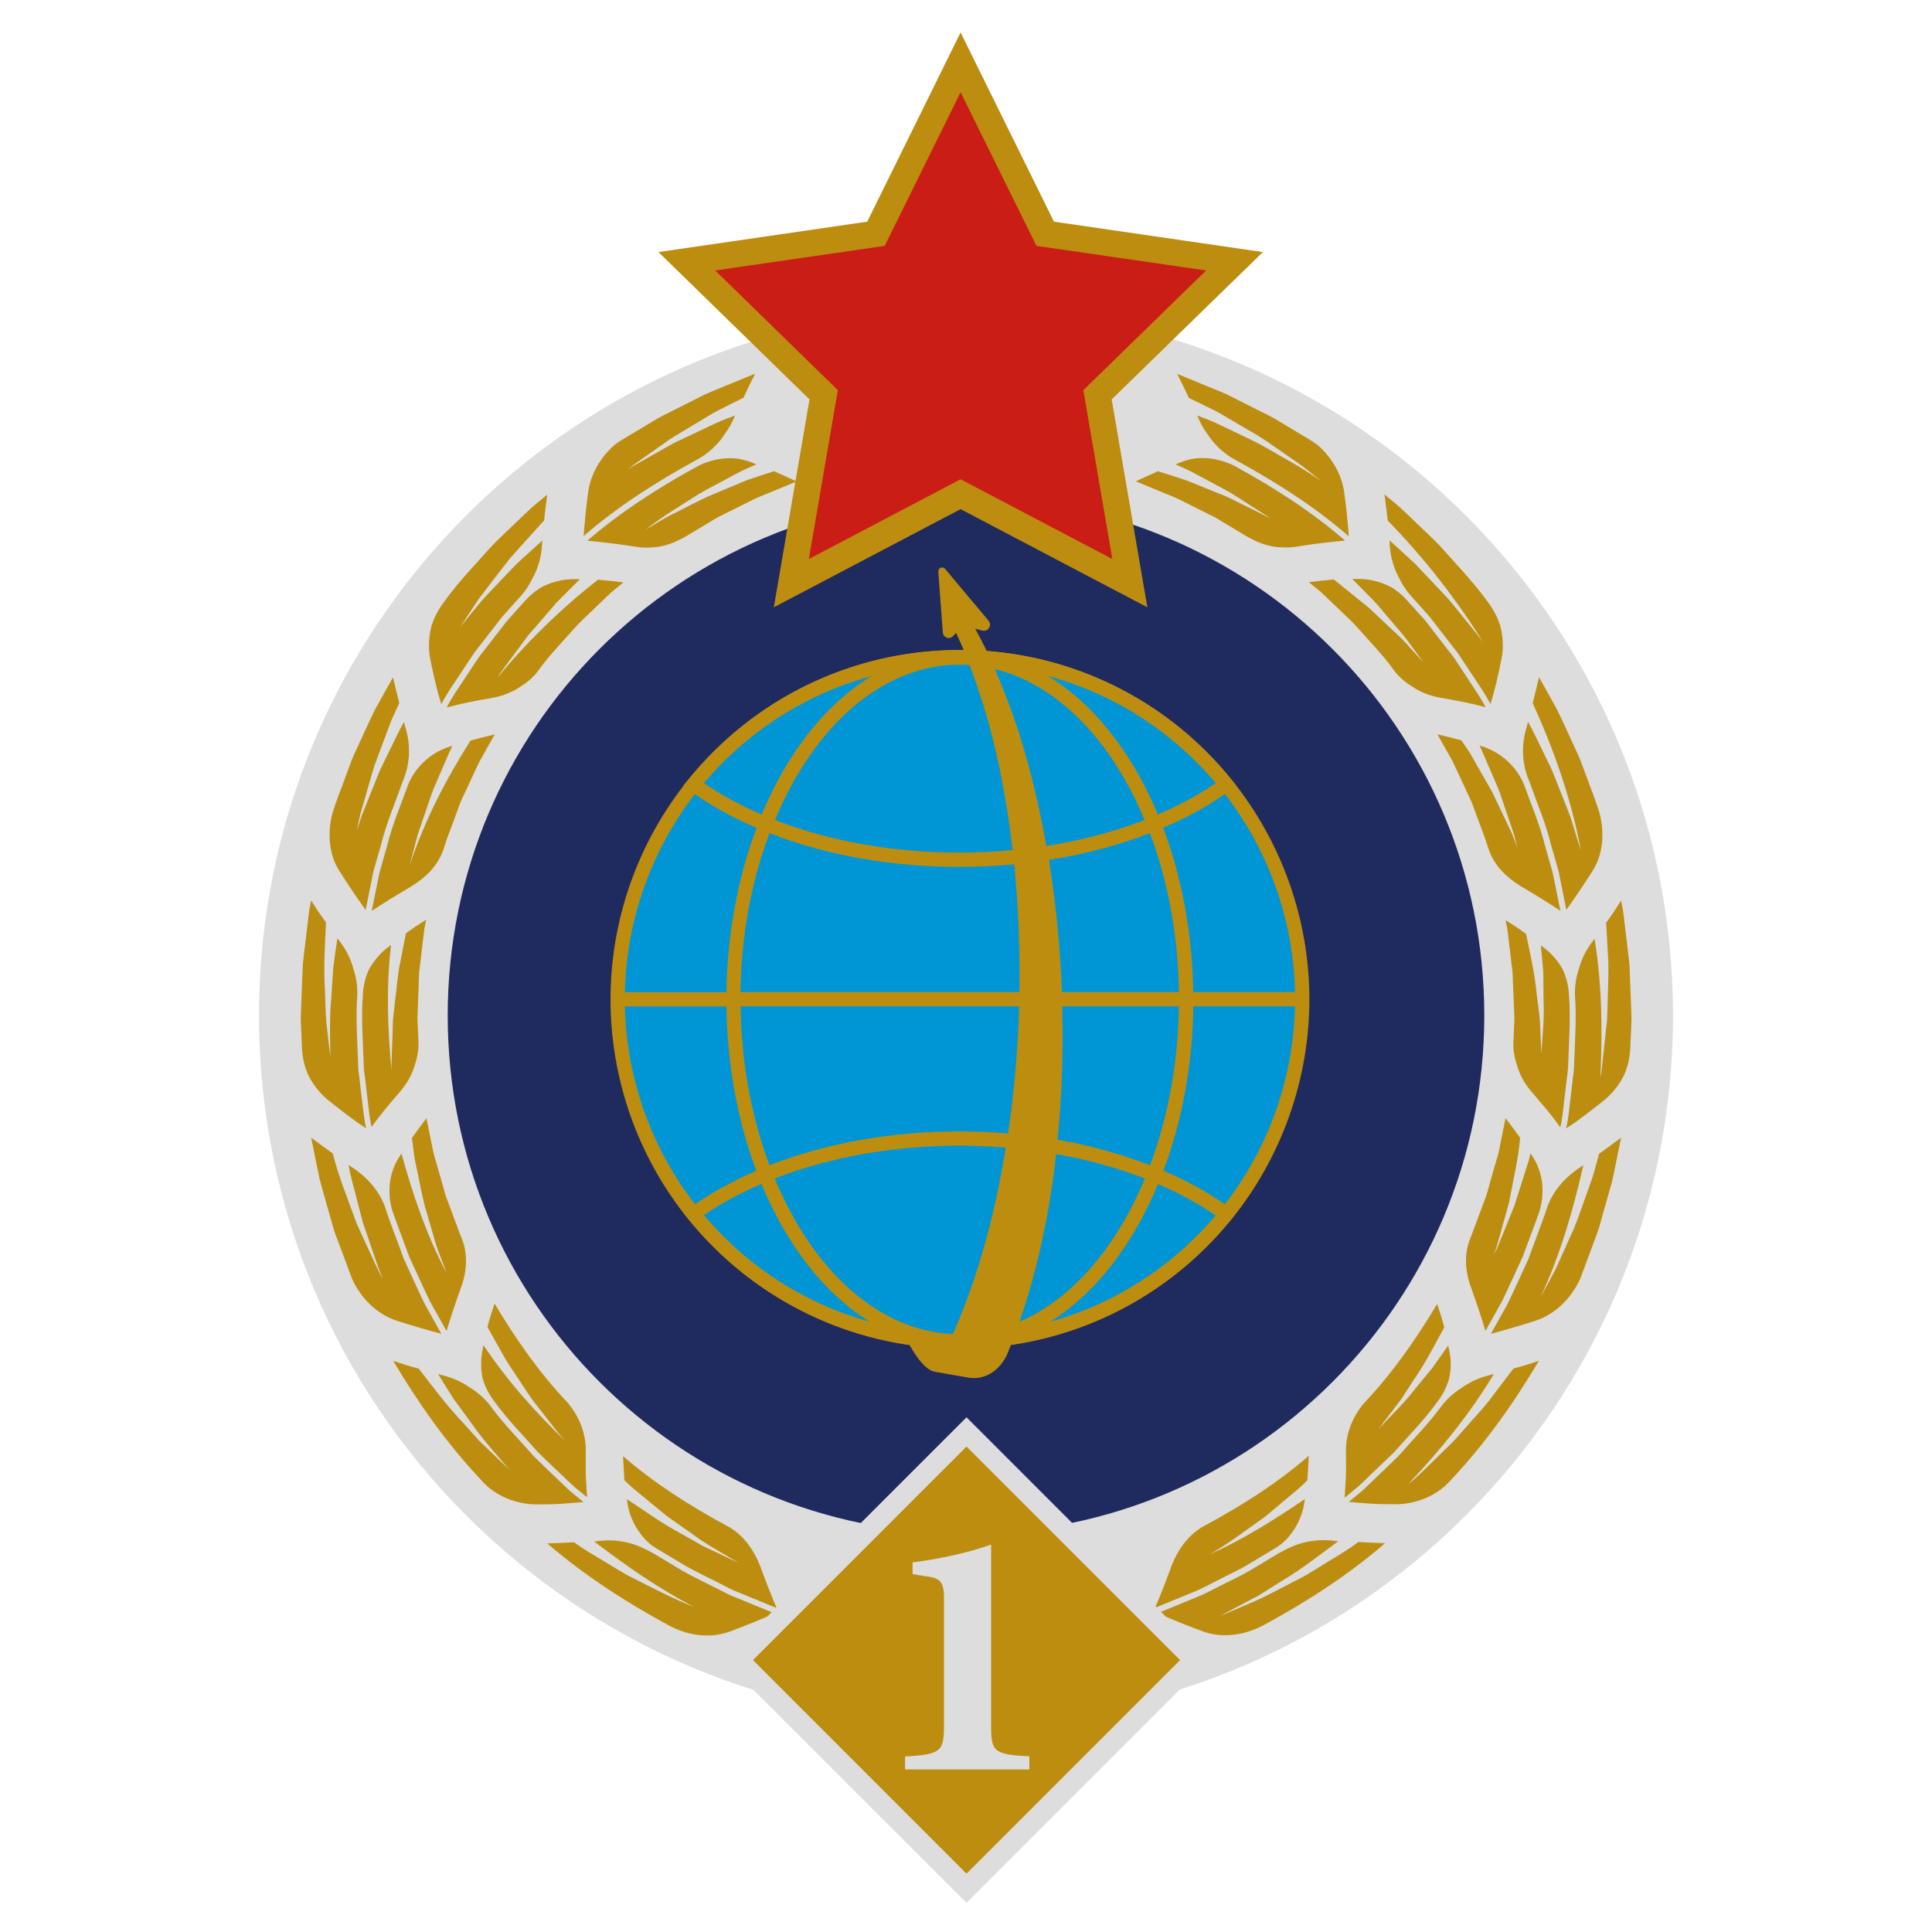 <?xml version="1.0" encoding="UTF-8"?><svg id="a" xmlns="http://www.w3.org/2000/svg" width="150" height="150" viewBox="0 0 150 150"><g><circle cx="75.26" cy="79.05" r="50.04" fill="#1f2b5e"/><path d="M75,23.95c-30.32,0-54.89,24.58-54.89,54.89s24.58,54.89,54.89,54.89,54.89-24.58,54.89-54.89-24.58-54.89-54.89-54.89Zm0,95.13c-22.22,0-40.24-18.02-40.24-40.24s18.02-40.24,40.24-40.24,40.24,18.02,40.24,40.24-18.02,40.24-40.24,40.24Z" fill="#ddd"/><g><g><g><path d="M101.32,116.38c-2.36,1.6-4.78,3.13-7.38,4.29,1.39-.79,2.66-1.77,3.95-2.68,.33-.22,.63-.48,.93-.74l.91-.76c.6-.51,1.22-.99,1.77-1.56,.05-.64,.09-1.27,.11-1.9-2.42,2.11-5.16,3.84-7.98,5.37-1.25,.62-2.14,1.81-2.67,3.17-.39,1.07-.81,2.16-1.28,3.26l2.41-.99c.4-.17,.81-.32,1.2-.51l1.16-.59c.77-.4,1.56-.76,2.31-1.19l2.23-1.34c.64-.36,1.14-.92,1.52-1.52,.38-.6,.64-1.28,.75-1.98l.05-.34Z" fill="#bc8d0f"/><path d="M105.43,119.74c-.81,.63-1.72,1.12-2.58,1.67l-1.31,.8c-.44,.26-.9,.48-1.35,.72-.91,.46-1.8,.96-2.73,1.37l-2.81,1.2,2.43-1.29,.61-.32,.58-.36,1.16-.73c1.58-.93,3-2.06,4.47-3.14l-.37-.04c-.77-.09-1.53-.04-2.24,.13-.72,.17-1.38,.49-2.02,.85l-2.25,1.35c-.76,.44-1.56,.8-2.33,1.2l-1.17,.59c-.39,.19-.81,.34-1.21,.51l-2.43,1c1.08,.47,2.19,.92,3.35,1.35,1.52,.61,3.23,.41,4.74-.35,3.39-1.83,6.66-3.92,9.57-6.44-.7-.02-1.39-.05-2.08-.09Z" fill="#bc8d0f"/></g><g><path d="M112.45,104.45l-1.23,1.74-1.35,1.64c-.86,1.13-1.9,2.1-2.86,3.14l1.44-1.89c.12-.16,.24-.31,.36-.47l.32-.5,.64-.99c.9-1.29,1.61-2.7,2.36-4.06-.14-.6-.35-1.22-.55-1.82-1.63,2.73-3.47,5.37-5.67,7.69-.89,1.06-1.45,2.36-1.41,3.88,0,.57,.02,1.17,0,1.74-.03,.57-.06,1.14-.1,1.73l1-.82c.32-.29,.63-.59,.94-.89,.62-.6,1.25-1.19,1.87-1.79,1.14-1.29,2.36-2.52,3.37-3.92,.45-.58,.77-1.23,.95-1.91,.14-.71,.14-1.43-.02-2.14l-.07-.34Z" fill="#bc8d0f"/><path d="M117.49,106.27l-1.85,2.44c-.63,.8-1.34,1.54-2,2.3-.34,.37-.66,.77-1.02,1.12l-1.09,1.06c-.73,.7-1.42,1.43-2.22,2.06,2.5-2.64,4.81-5.47,6.67-8.57l-.35,.09c-.74,.18-1.43,.49-2.03,.9-.63,.39-1.2,.87-1.65,1.45-1.02,1.41-2.26,2.65-3.4,3.95-.62,.61-1.26,1.21-1.88,1.81-.32,.3-.62,.61-.95,.9l-1.01,.83c.6,.05,1.21,.1,1.82,.14,.61,.04,1.2,.03,1.81,.04,1.58,0,3.24-.64,4.33-1.91,2.63-2.79,4.86-5.94,6.81-9.23-.66,.22-1.29,.43-1.98,.6Z" fill="#bc8d0f"/></g><g><path d="M118.82,89.55l-.12,.52-.16,.51-.32,1.01c-.22,.67-.42,1.35-.64,2.01l-.79,1.96c-.27,.65-.51,1.31-.84,1.93,.3-.73,.47-1.51,.69-2.26l.32-1.14c.11-.38,.22-.75,.28-1.14,.29-1.55,.66-3.06,.78-4.61-.37-.52-.75-1.03-1.13-1.53l-.47,2.33c-.06,.39-.19,.77-.3,1.15l-.33,1.14-.32,1.15c-.1,.38-.27,.75-.4,1.12l-.83,2.23c-.58,1.25-.54,2.71,0,4.11,.38,1.06,.75,2.16,1.09,3.29l1.26-2.25c.38-.77,.73-1.56,1.09-2.33l.54-1.17,.45-1.21c.29-.81,.61-1.6,.88-2.41,.39-1.4,.25-2.9-.53-4.12l-.19-.29Z" fill="#bc8d0f"/><path d="M124.16,89.55l-.4,1.47c-.14,.49-.33,.96-.49,1.44-.35,.95-.66,1.91-1.04,2.85l-1.24,2.76c-.19,.46-.44,.9-.68,1.35l-.72,1.32c1.54-3.28,2.55-6.78,3.34-10.28l-.29,.2c-1.27,.84-2.24,2.03-2.64,3.44-.28,.82-.6,1.62-.89,2.44l-.45,1.22-.54,1.18c-.37,.78-.72,1.58-1.1,2.35l-1.27,2.27c1.15-.31,2.31-.65,3.5-1.03,1.51-.51,2.73-1.72,3.43-3.23l1-2.68c.16-.45,.35-.89,.48-1.35l.39-1.38,.39-1.38c.13-.46,.27-.91,.35-1.38l.57-2.8c-.56,.42-1.12,.83-1.68,1.23Z" fill="#bc8d0f"/></g><g><path d="M119.63,73.39c.06,.7,.14,1.4,.19,2.1l.02,2.11c.07,1.41-.08,2.81-.17,4.21l-.1-2.36c-.04-.78-.18-1.57-.27-2.34-.14-1.56-.51-3.09-.82-4.61l-.77-.54-.82-.52,.12,.58c.04,.19,.05,.39,.08,.59l.14,1.18,.14,1.18,.07,.59,.02,.6,.1,2.38,.02,.6-.03,.6-.05,1.19c-.04,.69,.13,1.37,.36,2.03,.22,.65,.58,1.28,1.08,1.84,.74,.87,1.55,1.79,2.2,2.73,.2-.83,.25-1.69,.36-2.54l.15-1.27,.08-.64c.02-.21,.02-.43,.03-.64,.06-1.71,.19-3.42,.06-5.13-.03-.72-.2-1.43-.5-2.06-.35-.63-.83-1.19-1.41-1.64l-.28-.21Z" fill="#bc8d0f"/><path d="M124.7,71.62l.17,3.03c.03,1.01-.03,2.02-.05,3.03-.02,.5-.02,1-.05,1.51l-.16,1.5-.16,1.49c-.06,.5-.09,.99-.2,1.49,.17-3.6,.14-7.22-.45-10.78l-.22,.29c-.45,.61-.78,1.27-.97,1.96-.24,.69-.36,1.42-.33,2.15,.13,1.73,0,3.45-.06,5.18-.01,.22-.01,.43-.03,.65l-.08,.64-.15,1.29c-.12,.86-.16,1.72-.37,2.56,1.04-.66,1.93-1.39,2.9-2.14,.62-.5,1.14-1.12,1.52-1.84,.37-.71,.53-1.52,.57-2.34l.06-1.43,.03-.71-.02-.71-.11-2.85-.03-.71-.08-.71-.17-1.42-.17-1.42c-.03-.24-.05-.47-.09-.71l-.14-.7-.55,.86-.6,.85Z" fill="#bc8d0f"/></g><g><path d="M114.88,57.91c.31,.63,.56,1.3,.85,1.94l.42,.97c.14,.32,.28,.65,.38,.98l.68,2,.34,1,.26,1.02c-.14-.37-.27-.74-.42-1.1l-.51-1.07-1.01-2.13-1.17-2.05c-.2-.34-.38-.68-.58-1.02l-.66-.97c-.63-.17-1.25-.32-1.86-.47l1.17,2.08c.35,.72,.67,1.44,1.01,2.16,.16,.36,.34,.72,.5,1.08l.41,1.12c.27,.75,.58,1.48,.81,2.24,.19,.66,.52,1.27,.98,1.8,.46,.53,1.06,.99,1.68,1.37,.99,.57,1.98,1.19,2.99,1.85l-.51-2.52c-.07-.42-.2-.83-.32-1.24l-.35-1.24c-.41-1.67-1.09-3.25-1.67-4.86-.58-1.34-1.72-2.37-3.07-2.85l-.34-.1Z" fill="#bc8d0f"/><path d="M118.99,54.57c1.68,3.7,3.03,7.54,3.75,11.48l-.8-2.59c-.32-.85-.66-1.68-.99-2.52-.17-.42-.33-.84-.51-1.26l-.59-1.22c-.4-.81-.78-1.63-1.21-2.42l-.09,.34c-.47,1.46-.39,2.96,.19,4.3,.58,1.63,1.27,3.23,1.68,4.91l.36,1.25c.12,.42,.25,.83,.32,1.26l.51,2.54c.68-.95,1.35-1.95,2.01-2.98,.45-.68,.67-1.43,.76-2.22,.08-.79,0-1.62-.22-2.41-.28-.91-.65-1.8-.97-2.69l-.5-1.34c-.18-.44-.39-.87-.59-1.31-.4-.87-.79-1.74-1.21-2.6l-1.4-2.51c-.16,.68-.32,1.34-.49,1.99Z" fill="#bc8d0f"/></g><g><path d="M105,44.96l1.5,1.52c.5,.5,.93,1.07,1.4,1.6,.45,.55,.94,1.06,1.36,1.63l1.25,1.71-1.61-1.76c-.57-.56-1.16-1.09-1.73-1.63l-.86-.81c-.3-.26-.61-.5-.92-.75l-1.83-1.48c-.66,.06-1.3,.13-1.94,.21l.93,.76c.3,.27,.58,.55,.87,.83,.57,.56,1.17,1.1,1.73,1.67,1.06,1.2,2.19,2.34,3.12,3.64,.42,.55,.99,.98,1.58,1.34,.59,.36,1.28,.62,2.03,.74,1.15,.2,2.34,.42,3.46,.73-.39-.76-.89-1.47-1.36-2.19l-.71-1.08c-.23-.36-.47-.72-.75-1.05l-1.58-2.04c-.25-.35-.54-.67-.84-.99l-.87-.96c-.24-.27-.51-.52-.8-.73-.14-.11-.29-.21-.45-.3-.16-.08-.33-.16-.5-.23-.68-.27-1.4-.41-2.13-.39h-.35Z" fill="#bc8d0f"/><path d="M107.75,40.42c2.86,2.94,5.36,6.15,7.48,9.56-.25-.38-.54-.73-.83-1.08l-.86-1.06-.86-1.06c-.28-.35-.61-.67-.92-1.01l-1.87-1.98-2.01-1.84,.02,.36c.04,.75,.22,1.47,.51,2.13,.07,.16,.15,.33,.24,.48,.08,.17,.17,.33,.26,.48,.19,.31,.41,.61,.65,.88l.87,.97c.29,.32,.59,.64,.84,.99l1.6,2.06c.28,.34,.52,.7,.75,1.06l.72,1.09c.48,.72,.98,1.44,1.38,2.21,.36-1.15,.61-2.29,.85-3.47,.16-.77,.14-1.58-.03-2.36-.18-.78-.58-1.5-1.08-2.17-1.13-1.55-2.47-2.93-3.74-4.36-.67-.68-1.38-1.33-2.07-2-.35-.33-.69-.67-1.05-.99l-1.11-.92c.09,.68,.18,1.35,.25,2.01Z" fill="#bc8d0f"/></g><g><path d="M91.26,36.05l.98,.44c.32,.15,.63,.34,.95,.5l1.88,1.01c.32,.16,.62,.35,.92,.54l.9,.58c.59,.39,1.21,.75,1.79,1.16-.7-.39-1.43-.72-2.14-1.08l-1.07-.53c-.36-.18-.74-.31-1.1-.46l-2.2-.89c-.75-.26-1.51-.49-2.26-.73-.59,.26-1.17,.52-1.73,.78l2.23,.92c.37,.16,.75,.29,1.11,.47l1.08,.54,1.08,.54c.36,.18,.73,.35,1.06,.57l2.07,1.24c.15,.09,.3,.17,.46,.24,.15,.08,.31,.16,.47,.22,.32,.13,.65,.23,1,.3,.69,.13,1.44,.13,2.2-.01,1.14-.19,2.29-.31,3.49-.43-2.61-2.27-5.56-4.14-8.59-5.8-.66-.33-1.37-.53-2.08-.59-.36-.02-.71-.03-1.07,.03-.36,.06-.72,.16-1.06,.3l-.33,.13Z" fill="#bc8d0f"/><path d="M92.28,30.88l1.39,.68c.46,.22,.92,.44,1.36,.72l2.65,1.55c.86,.54,1.69,1.15,2.52,1.72,.85,.55,1.63,1.2,2.42,1.84-1.48-1.07-3.11-1.92-4.69-2.84-.81-.43-1.64-.8-2.46-1.2l-1.24-.59c-.42-.18-.85-.33-1.28-.5l.15,.33c.15,.34,.33,.66,.54,.96,.2,.3,.42,.62,.67,.89,.49,.55,1.07,1,1.74,1.34,3.06,1.68,6.04,3.57,8.67,5.86-.09-1.16-.2-2.38-.38-3.57-.13-.77-.43-1.51-.87-2.18-.22-.34-.48-.65-.76-.95-.14-.15-.29-.29-.45-.42-.17-.12-.34-.24-.52-.35l-2.48-1.49c-.41-.26-.84-.47-1.27-.68l-1.29-.65-1.29-.65c-.43-.22-.89-.38-1.33-.57l-2.68-1.1c.31,.63,.62,1.25,.91,1.87Z" fill="#bc8d0f"/></g></g><g><g><path d="M46.11,119.66c2.46,1.88,5.02,3.68,7.8,5.11-1.65-.63-3.2-1.47-4.79-2.26-.4-.19-.78-.43-1.16-.65l-1.14-.69c-.76-.46-1.54-.9-2.25-1.43-.68,.04-1.37,.07-2.08,.09,2.91,2.51,6.18,4.61,9.57,6.44,1.5,.76,3.21,.96,4.74,.35,1.15-.43,2.27-.89,3.35-1.35l-2.43-1c-.4-.17-.82-.32-1.21-.51l-1.17-.59c-.78-.4-1.58-.77-2.33-1.2l-2.25-1.35c-.65-.36-1.31-.68-2.02-.85-.72-.17-1.47-.22-2.24-.13l-.37,.04Z" fill="#bc8d0f"/><path d="M48.5,114.94c.63,.65,1.37,1.18,2.06,1.77l1.06,.87c.35,.29,.74,.53,1.11,.8,.75,.51,1.48,1.08,2.26,1.56l2.37,1.41-2.26-1.07-.57-.27-.54-.31-1.09-.62c-1.48-.78-2.83-1.77-4.23-2.69l.05,.34c.11,.7,.37,1.38,.75,1.98,.39,.6,.88,1.16,1.52,1.52l2.23,1.34c.75,.43,1.54,.79,2.31,1.19l1.16,.59c.39,.19,.8,.34,1.2,.51l2.41,.99c-.47-1.1-.89-2.19-1.28-3.26-.53-1.36-1.42-2.55-2.67-3.17-2.82-1.53-5.55-3.26-7.98-5.37,.03,.62,.07,1.26,.11,1.9Z" fill="#bc8d0f"/></g><g><path d="M34.01,106.68c.41,.65,.81,1.31,1.23,1.96l1.37,1.87c.88,1.28,1.94,2.41,2.94,3.6l-1.9-1.82c-.16-.15-.32-.3-.47-.46l-.44-.49-.88-.98c-1.22-1.28-2.26-2.7-3.35-4.1-.69-.17-1.32-.39-1.98-.6,1.95,3.28,4.17,6.43,6.81,9.23,1.08,1.27,2.75,1.91,4.33,1.91,.61,0,1.2,0,1.81-.04,.62-.04,1.22-.09,1.82-.14l-1.01-.83c-.33-.29-.63-.6-.95-.9-.63-.6-1.27-1.2-1.88-1.81-1.15-1.31-2.38-2.54-3.4-3.95-.45-.58-1.01-1.06-1.65-1.45-.6-.41-1.28-.71-2.03-.9l-.35-.09Z" fill="#bc8d0f"/><path d="M37.86,103.05l1.32,2.36c.46,.78,.99,1.51,1.48,2.27,.26,.37,.49,.77,.77,1.12l.84,1.08c.57,.71,1.1,1.47,1.74,2.12-2.39-2.3-4.63-4.79-6.47-7.56l-.07,.34c-.15,.71-.15,1.43-.02,2.14,.17,.68,.5,1.33,.95,1.91,1.01,1.4,2.23,2.62,3.37,3.92,.61,.61,1.25,1.2,1.87,1.79,.31,.3,.62,.6,.94,.89l1,.82c-.04-.58-.07-1.16-.1-1.73-.02-.57,0-1.17,0-1.74,.04-1.52-.52-2.81-1.41-3.88-2.21-2.32-4.04-4.96-5.67-7.69-.2,.6-.41,1.22-.55,1.82Z" fill="#bc8d0f"/></g><g><path d="M27.07,90.46l.1,.57,.14,.56,.29,1.12c.19,.74,.38,1.49,.58,2.23l.75,2.19c.25,.73,.48,1.47,.81,2.17-.45-.75-.78-1.56-1.15-2.35l-.55-1.19c-.18-.4-.37-.79-.51-1.21-.59-1.64-1.27-3.28-1.69-4.99-.56-.4-1.12-.81-1.68-1.23l.57,2.8c.08,.47,.23,.92,.35,1.38l.39,1.38,.39,1.38c.12,.46,.32,.9,.48,1.35l1,2.68c.69,1.51,1.92,2.72,3.43,3.23,1.19,.38,2.35,.72,3.5,1.03l-1.27-2.27c-.39-.78-.73-1.57-1.1-2.35l-.54-1.18-.45-1.22c-.3-.81-.61-1.62-.89-2.44-.39-1.41-1.37-2.6-2.64-3.44l-.29-.2Z" fill="#bc8d0f"/><path d="M31.98,88.33l.17,1.34c.06,.45,.17,.88,.26,1.32,.19,.88,.34,1.77,.57,2.64l.76,2.61c.11,.44,.28,.86,.44,1.29l.48,1.28c-1.55-2.92-2.61-6.07-3.49-9.25l-.19,.29c-.78,1.22-.92,2.72-.53,4.12,.28,.81,.59,1.61,.88,2.41l.45,1.21,.54,1.17c.36,.78,.71,1.56,1.09,2.33l1.26,2.25c.34-1.13,.71-2.23,1.09-3.29,.54-1.4,.58-2.86,0-4.11l-.83-2.23c-.13-.37-.3-.74-.4-1.12l-.32-1.15-.33-1.14c-.11-.38-.23-.76-.3-1.15l-.47-2.33c-.38,.5-.75,1-1.13,1.53Z" fill="#bc8d0f"/></g><g><path d="M26.19,72.89c-.11,.76-.23,1.52-.32,2.28l-.15,2.3c-.15,1.53-.09,3.07-.07,4.61l-.3-2.59c-.09-.87-.08-1.74-.12-2.61-.12-1.75,0-3.49,.08-5.26l-.6-.85-.55-.86-.14,.7c-.04,.23-.06,.47-.09,.71l-.17,1.42-.17,1.42-.08,.71-.03,.71-.11,2.85-.02,.71,.03,.71,.06,1.43c.04,.82,.2,1.63,.57,2.34,.38,.71,.9,1.34,1.52,1.84,.97,.76,1.86,1.48,2.9,2.14-.2-.84-.25-1.71-.37-2.56l-.15-1.29-.08-.64c-.02-.21-.02-.43-.03-.65-.06-1.73-.19-3.45-.06-5.18,.03-.73-.09-1.45-.33-2.15-.19-.69-.52-1.35-.97-1.96l-.22-.29Z" fill="#bc8d0f"/><path d="M31.51,72.5l-.52,2.64c-.15,.89-.21,1.79-.33,2.68l-.15,1.35-.04,1.36-.05,1.36c0,.45-.05,.91-.01,1.36-.31-3.27-.44-6.59-.05-9.88l-.28,.21c-.58,.45-1.05,1.01-1.41,1.64-.31,.63-.47,1.34-.5,2.06-.13,1.71,0,3.42,.06,5.13,.01,.21,.01,.43,.03,.64l.08,.64,.15,1.27c.12,.85,.16,1.71,.36,2.54,.65-.94,1.45-1.86,2.2-2.73,.49-.57,.86-1.19,1.08-1.84,.23-.65,.39-1.34,.36-2.03l-.05-1.19-.03-.6,.02-.6,.09-2.38,.02-.6,.07-.59,.14-1.18,.14-1.18c.03-.2,.04-.4,.08-.59l.12-.58-.82,.52-.77,.54Z" fill="#bc8d0f"/></g><g><path d="M31.37,56.04c-.38,.67-.69,1.37-1.04,2.06l-.51,1.04c-.17,.34-.34,.69-.48,1.05l-.86,2.15-.43,1.08-.35,1.1c.09-.42,.17-.85,.27-1.28l.36-1.25c.24-.84,.48-1.68,.73-2.52l.92-2.46c.16-.41,.3-.83,.47-1.23l.55-1.2c-.17-.65-.33-1.32-.49-1.99l-1.4,2.51c-.42,.86-.81,1.73-1.21,2.6-.2,.44-.41,.86-.59,1.31l-.5,1.34c-.32,.9-.69,1.78-.97,2.69-.23,.8-.3,1.62-.22,2.41,.08,.79,.31,1.54,.76,2.22,.66,1.04,1.33,2.03,2.01,2.98l.51-2.54c.07-.43,.2-.84,.32-1.26l.36-1.25c.42-1.68,1.1-3.28,1.68-4.91,.58-1.34,.66-2.84,.19-4.3l-.09-.34Z" fill="#bc8d0f"/><path d="M36.54,57.48c-1.92,3.03-3.61,6.28-4.74,9.74l.62-2.39,.8-2.34c.14-.39,.26-.78,.41-1.17l.49-1.14c.34-.76,.64-1.53,1-2.27l-.34,.1c-1.35,.47-2.5,1.51-3.07,2.85-.58,1.61-1.26,3.19-1.67,4.86l-.35,1.24c-.12,.41-.25,.82-.32,1.24l-.51,2.52c1-.66,2-1.27,2.99-1.85,.62-.38,1.23-.84,1.68-1.37,.46-.53,.79-1.14,.98-1.8,.23-.76,.55-1.49,.81-2.24l.41-1.12c.15-.37,.33-.72,.5-1.08,.34-.72,.66-1.45,1.01-2.16l1.17-2.08c-.61,.14-1.24,.3-1.86,.47Z" fill="#bc8d0f"/></g><g><path d="M42.11,41.96l-1.72,1.56c-.57,.52-1.08,1.11-1.62,1.66-.52,.57-1.09,1.11-1.58,1.71l-1.47,1.8,1.45-2.19c.52-.7,1.07-1.39,1.6-2.09l.81-1.04c.29-.33,.59-.66,.88-.99l1.78-1.97c.07-.66,.16-1.33,.25-2.01l-1.11,.92c-.36,.32-.7,.66-1.05,.99-.69,.67-1.4,1.32-2.07,2-1.28,1.43-2.62,2.81-3.74,4.36-.5,.66-.9,1.38-1.08,2.17-.17,.79-.18,1.59-.03,2.36,.24,1.18,.49,2.32,.85,3.47,.4-.77,.9-1.48,1.38-2.21l.72-1.09c.24-.36,.48-.73,.75-1.06l1.6-2.06c.26-.35,.55-.67,.84-.99l.87-.97c.25-.27,.46-.57,.65-.88,.09-.16,.18-.32,.26-.48,.09-.16,.17-.32,.24-.48,.29-.66,.47-1.38,.51-2.13l.02-.36Z" fill="#bc8d0f"/><path d="M46.45,44.99c-2.85,2.23-5.48,4.78-7.82,7.61,.21-.36,.46-.68,.71-1.02l.74-1,.74-1c.24-.34,.53-.63,.8-.95l1.63-1.89,1.77-1.77h-.35c-.73-.02-1.46,.12-2.13,.39-.17,.07-.34,.14-.5,.23-.15,.09-.3,.19-.45,.3-.29,.22-.56,.46-.8,.73l-.87,.96c-.29,.32-.58,.64-.84,.99l-1.58,2.04c-.27,.33-.51,.69-.75,1.05l-.71,1.08c-.47,.72-.97,1.42-1.36,2.19,1.12-.31,2.31-.54,3.46-.73,.75-.13,1.44-.38,2.03-.74,.6-.36,1.17-.78,1.58-1.34,.93-1.3,2.06-2.44,3.12-3.64,.56-.57,1.16-1.11,1.73-1.67,.29-.27,.57-.56,.87-.83l.93-.76c-.64-.08-1.28-.15-1.94-.21Z" fill="#bc8d0f"/></g><g><path d="M57.06,32.26l-1.09,.42c-.36,.15-.71,.33-1.06,.49l-2.11,1c-.36,.16-.7,.35-1.04,.54l-1.02,.58c-.67,.39-1.37,.75-2.03,1.17,.69-.54,1.42-1.02,2.14-1.54l1.08-.76c.36-.25,.75-.46,1.13-.7l2.28-1.37c.78-.42,1.58-.81,2.38-1.21,.29-.62,.59-1.24,.91-1.87l-2.68,1.1c-.44,.19-.9,.36-1.33,.57l-1.29,.65-1.29,.65c-.43,.22-.87,.43-1.27,.68l-2.48,1.49c-.18,.11-.35,.22-.52,.35-.16,.13-.31,.27-.45,.42-.29,.29-.54,.61-.76,.95-.44,.67-.74,1.41-.87,2.18-.18,1.2-.28,2.41-.38,3.57,2.64-2.29,5.61-4.18,8.67-5.86,.66-.33,1.24-.79,1.74-1.34,.25-.27,.46-.58,.67-.89,.21-.3,.39-.62,.54-.96l.15-.33Z" fill="#bc8d0f"/><path d="M60.1,36.58l-1.3,.43c-.43,.14-.87,.28-1.29,.47l-2.53,1.06c-.83,.38-1.64,.82-2.46,1.23-.84,.39-1.61,.88-2.4,1.36,1.3-1.04,2.75-1.88,4.15-2.78,.72-.43,1.47-.79,2.2-1.2l1.11-.59c.38-.18,.77-.34,1.15-.51l-.33-.13c-.34-.14-.7-.23-1.06-.3-.36-.06-.71-.05-1.07-.03-.71,.06-1.43,.26-2.08,.59-3.04,1.67-5.98,3.54-8.59,5.8,1.2,.12,2.34,.24,3.49,.43,.76,.14,1.5,.14,2.2,.01,.35-.07,.68-.17,1-.3,.16-.07,.31-.14,.47-.22,.16-.07,.31-.15,.46-.24l2.07-1.24c.34-.22,.7-.39,1.06-.57l1.08-.54,1.08-.54c.36-.18,.74-.31,1.11-.47l2.23-.92c-.56-.26-1.14-.53-1.73-.78Z" fill="#bc8d0f"/></g></g></g><polygon points="74.58 39.53 60.08 47.15 62.85 31.01 51.12 19.57 67.33 17.21 74.58 2.52 81.83 17.21 98.05 19.57 86.31 31.01 89.08 47.15 74.58 39.53" fill="#bc8d0f"/><polygon points="74.58 7.16 80.47 19.09 93.64 21 84.11 30.29 86.36 43.4 74.58 37.21 62.8 43.4 65.05 30.29 55.53 21 68.69 19.09 74.58 7.16" fill="#c91d15"/><rect x="62.51" y="116.37" width="25.05" height="25.05" transform="translate(-69.16 90.81) rotate(-45)" fill="#bc8d0f"/><path d="M75.04,147.74l-18.85-18.85,18.85-18.85,18.85,18.85-18.85,18.85Zm-16.58-18.85l16.58,16.58,16.58-16.58-16.58-16.58-16.58,16.58Z" fill="#ddd"/><circle cx="75.04" cy="77.56" r="26.57" fill="#0096d5"/><path d="M74.53,104.71c-.16,0-.31,0-.47,0-8.05-.13-15.57-3.81-20.65-10.09-3.88-4.8-6.01-10.84-6.01-17.03s2.14-12.23,6.02-17.03c5.07-6.28,12.59-9.96,20.65-10.09,.28-.01,.62-.02,.95,0,8.03,.13,15.56,3.81,20.62,10.09,3.88,4.8,6.02,10.85,6.02,17.03s-2.14,12.23-6.01,17.03c-5.07,6.28-12.59,9.96-20.65,10.09-.15,0-.31,0-.46,0Zm-.03-53.14c-.13,0-.27,0-.4,0-7.74,.13-14.96,3.65-19.82,9.67-3.72,4.6-5.77,10.4-5.77,16.33s2.05,11.73,5.77,16.33c4.87,6.03,12.08,9.55,19.8,9.68,.3,0,.59,0,.89,0,7.73-.13,14.94-3.65,19.81-9.68,3.72-4.6,5.77-10.4,5.77-16.33s-2.05-11.73-5.77-16.33c-4.86-6.02-12.08-9.55-19.8-9.67-.16,0-.3,0-.45,0h-.03Z" fill="#bc8d0f"/><path d="M101.09,78.13v-1.11h-8.45c-.06-4.48-.87-8.86-2.33-12.75,1.94-.83,3.7-1.81,5.21-2.93l.47-.34-.36-.45c-4.74-5.87-11.58-9.44-19.02-10.01-.29-.59-.58-1.16-.89-1.72l.55,.14c.45,.11,.78-.42,.48-.77l-3.37-4.02c-.19-.22-.55-.08-.53,.22l.35,4.72c.03,.4,.52,.57,.79,.28l.24-.25c.2,.44,.4,.87,.59,1.33-.1,0-.2,0-.3,0-8.24,0-15.93,3.68-21.11,10.09l-.36,.45,.47,.34c1.5,1.11,3.26,2.09,5.22,2.93-1.47,3.88-2.27,8.27-2.34,12.75h-8.45v1.11h8.45c.06,4.48,.86,8.87,2.32,12.76-1.94,.83-3.69,1.81-5.2,2.92l-.47,.34,.37,.45c4.34,5.37,10.47,8.83,17.19,9.8,.22,.4,1.12,1.97,1.97,2.09h0c.71,.13,1.67,.3,2.63,.46,1.24,.21,2.45-.55,3.02-1.89,.09-.22,.17-.45,.26-.67,6.71-.98,12.83-4.44,17.15-9.8l.36-.45-.47-.34c-1.51-1.11-3.27-2.09-5.2-2.92,1.46-3.88,2.26-8.27,2.32-12.76h8.45Zm-9.56-1.11h-9.08v-.06c-.14-3.54-.49-6.96-1.01-10.2,2.77-.44,5.42-1.13,7.84-2.08,1.41,3.76,2.19,7.99,2.25,12.33Zm2.86-16.23c-1.33,.92-2.84,1.74-4.49,2.45-2.07-4.95-5.07-8.67-8.57-10.77,5.05,1.36,9.6,4.23,13.06,8.32Zm-5.52,2.87c-2.36,.92-4.93,1.59-7.63,2.02-.5-2.82-1.13-5.51-1.88-7.98-.63-2.07-1.35-3.98-2.12-5.75,4.77,1.17,8.98,5.38,11.63,11.72Zm-14.38-12.05h.03c.14,0,.28,0,.43,0,.11,0,.22,.02,.33,.03,.79,2.07,1.49,4.32,2.05,6.77,.55,2.38,.98,4.93,1.29,7.59-1.35,.13-2.72,.2-4.1,.2-5.15,0-10.09-.88-14.35-2.54,3.06-7.33,8.23-11.83,13.92-12.05,.13,0,.27,0,.4,0Zm-19.85,9.18c3.46-4.09,8.01-6.96,13.06-8.32-3.5,2.11-6.5,5.83-8.57,10.77-1.66-.72-3.18-1.54-4.49-2.45Zm5.11,3.9c4.39,1.71,9.47,2.62,14.76,2.62,1.43,0,2.84-.07,4.23-.2,.32,3.16,.46,6.48,.4,9.91h-21.65c.06-4.34,.84-8.58,2.25-12.33Zm-5.11,29.67c1.32-.92,2.83-1.73,4.48-2.44,2.03,4.89,4.98,8.59,8.43,10.72-4.99-1.38-9.49-4.23-12.9-8.28Zm21.64,2.87c-.67,2.3-1.45,4.41-2.3,6.35-5.66-.27-10.79-4.77-13.83-12.08,4.27-1.67,9.22-2.55,14.37-2.55,1.2,0,2.4,.06,3.57,.15-.47,2.88-1.07,5.61-1.81,8.13Zm1.99-9.23c-1.24-.1-2.49-.16-3.75-.16-5.29,0-10.38,.91-14.78,2.63-1.41-3.76-2.18-8-2.24-12.34h21.63c-.1,3.42-.4,6.73-.86,9.87Zm2.6,8.49c.48-2.17,.86-4.48,1.13-6.89,2.43,.43,4.74,1.07,6.89,1.9-2.29,5.5-5.76,9.41-9.74,11.12,.66-1.9,1.24-3.94,1.72-6.14Zm13.52-2.12c-3.41,4.04-7.91,6.89-12.9,8.28,3.44-2.13,6.39-5.83,8.42-10.72,1.65,.71,3.15,1.53,4.48,2.44Zm-5.1-3.9c-2.24-.87-4.65-1.54-7.18-1.98,.33-3.29,.46-6.77,.36-10.36h9.06c-.06,4.35-.83,8.58-2.24,12.34Z" fill="#bc8d0f"/></g><path d="M70.27,137.39v-1.02c2.83-.14,3.02-.44,3.02-2.42v-9.95c0-1.4-.49-1.51-1.62-1.65l-.82-.14v-.91c2.12-.25,4.48-.8,6.1-1.38v14.02c0,2.04,.17,2.28,2.97,2.42v1.02h-9.65Z" fill="#ddd"/></svg>